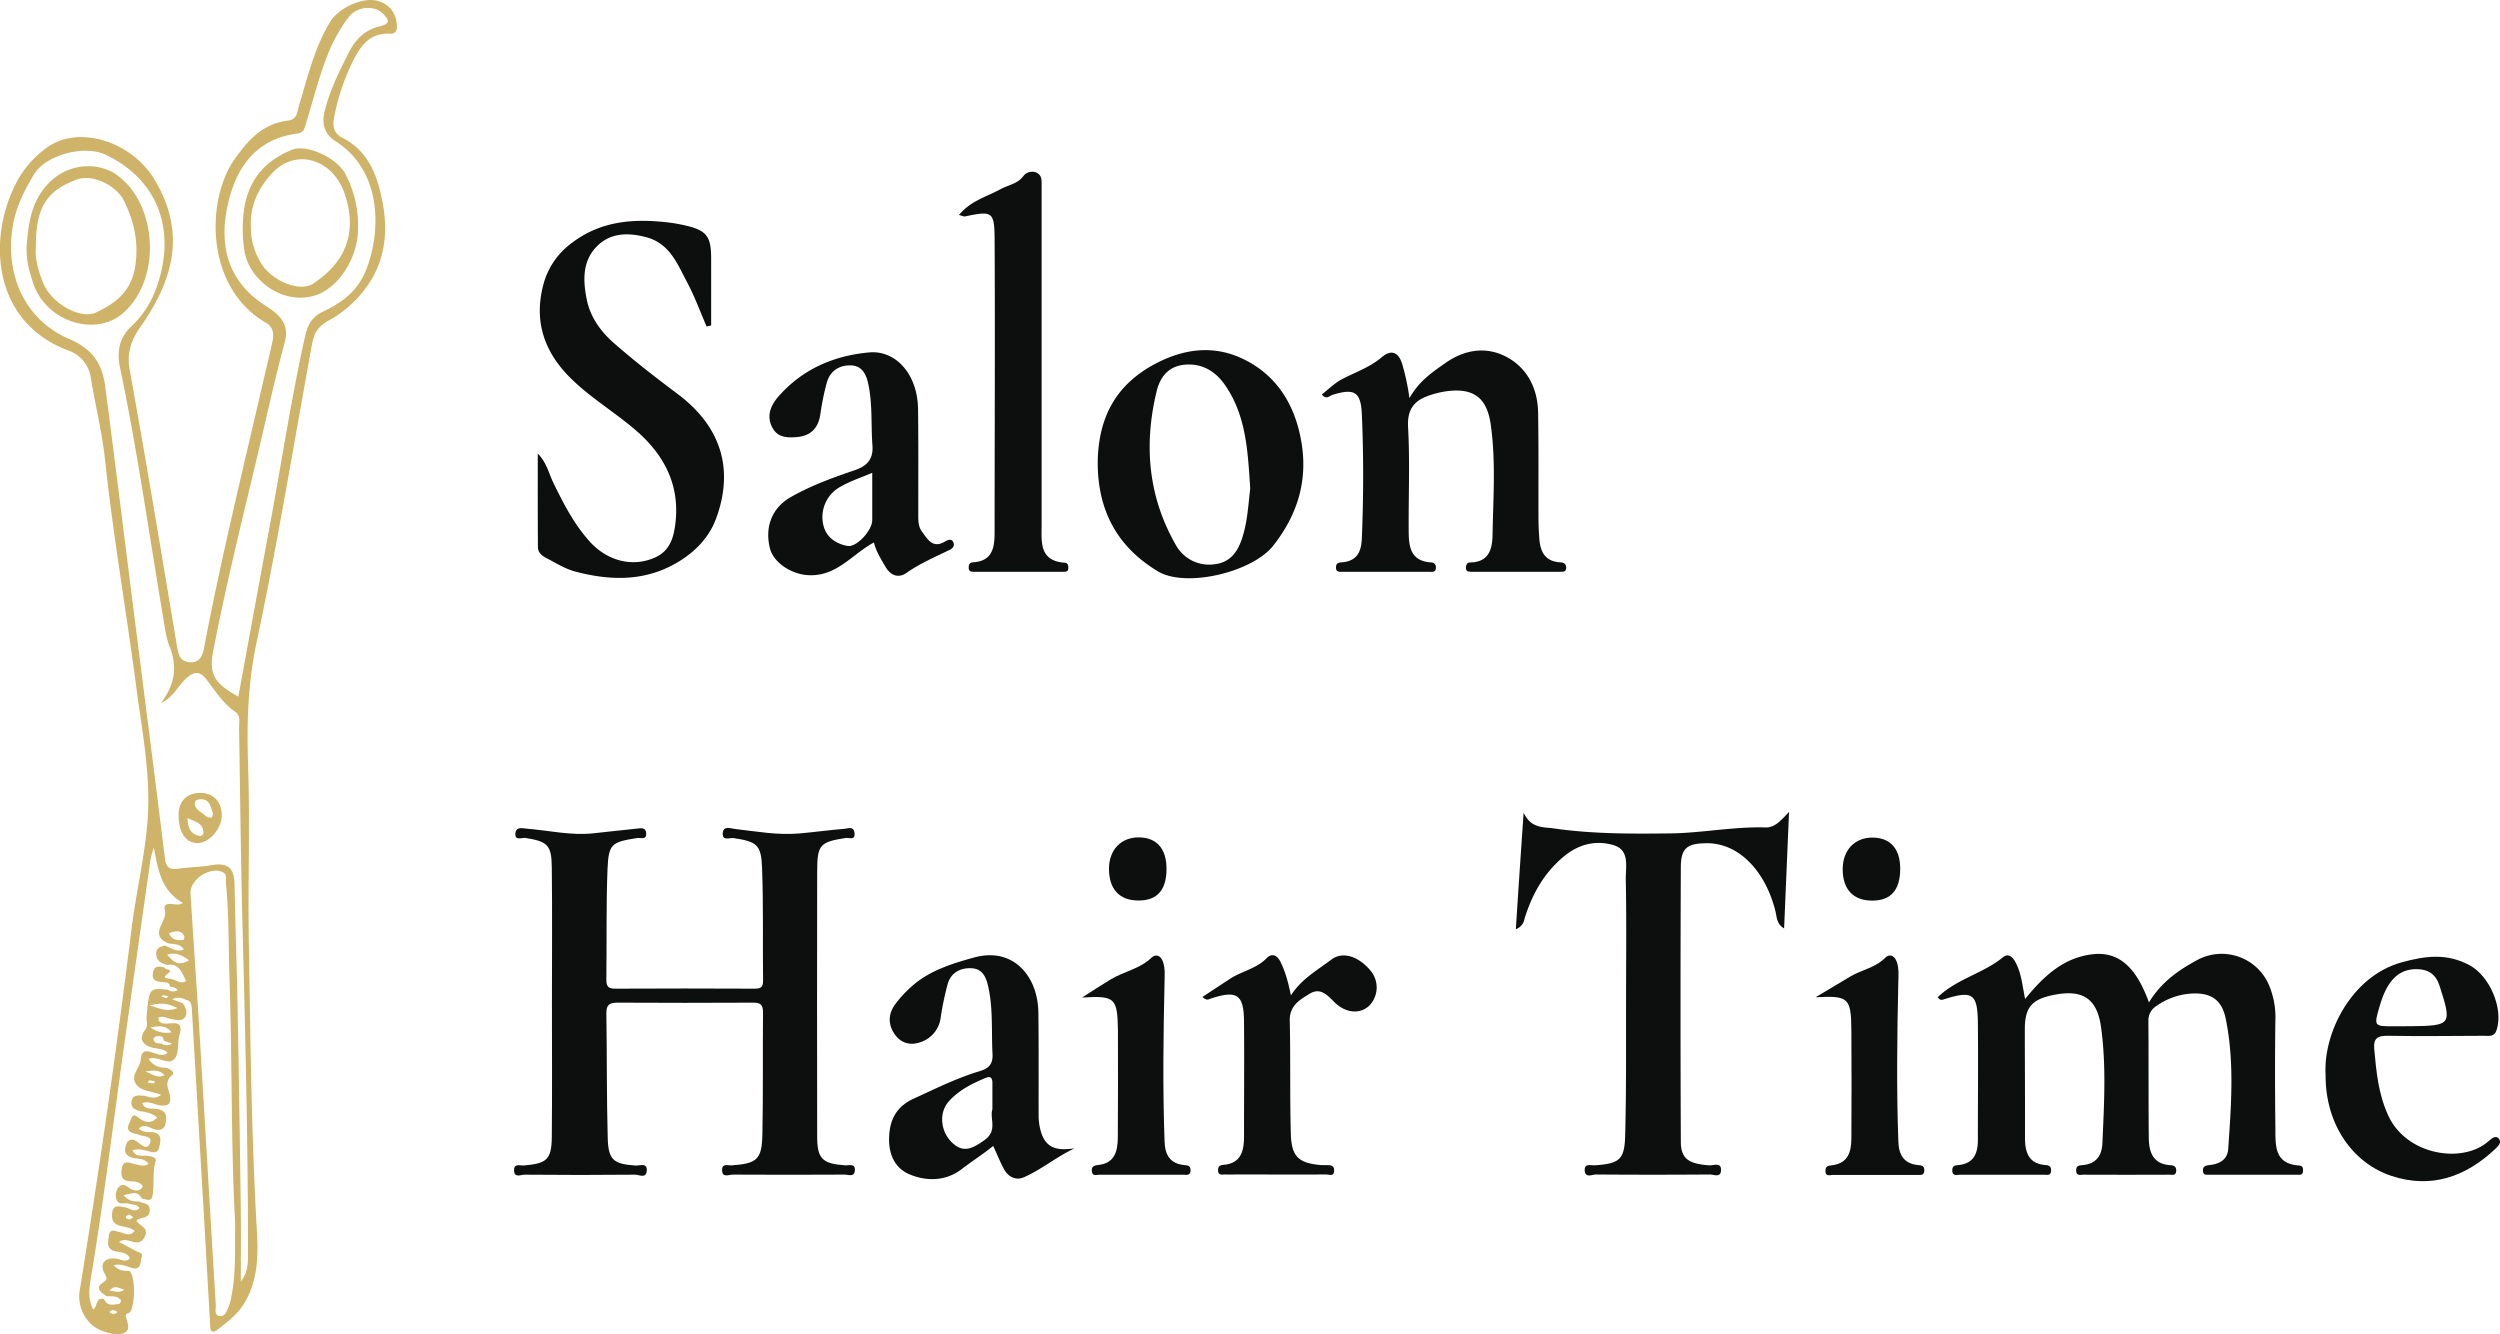 <svg id="Lag_1" data-name="Lag 1" xmlns="http://www.w3.org/2000/svg" viewBox="0 0 1013.25 540.8"><defs><style>.cls-1{fill:#0d0e0e;}.cls-2{fill:#ceb368;}</style></defs><path class="cls-1" d="M265.61,509.91c0-18.32.16-36.65-.06-55-.11-9-1.76-10.35-10.68-11.81-1.39-.22-4.43,1.36-4.06-1.95.32-2.72,2.92-1.94,4.69-1.79,8.89.72,17.69,2.82,26.7,1.89,5.92-.61,11.83-1.33,17.76-1.91,1.59-.16,3.73-.68,3.86,1.9.14,2.86-2.34,1.69-3.69,1.91-10.39,1.66-11.57,2.3-12,12.75-.58,14.89-.26,29.81-.47,44.72,0,2.82.94,3.59,3.66,3.58q28.19-.14,56.37,0c2.27,0,3.52-.39,3.49-3.12-.18-15.34.17-30.69-.41-46-.35-9.33-2.2-10.47-11.53-11.91-1.51-.23-4.5,1.28-4.41-1.8.1-3.42,3.2-2.1,4.95-1.9,8.67,1,17.3,2.58,26.08,1.82,6.13-.53,12.24-1.39,18.38-1.89,1.39-.12,3.62-1.17,4,1.65.4,3.26-2.23,1.86-3.49,2.06-10.53,1.67-11.62,2.68-11.64,13.55q-.1,53.68,0,107.39c0,9.13,2.07,11.05,11.24,11.75,1.63.12,4.42-1,4,2.3-.3,2.58-2.65,1.45-4.06,1.46q-22.72.13-45.47,0c-1.47,0-4.28,1.47-4.25-1.9,0-2.79,2.41-1.73,3.87-1.84,10.33-.77,12.26-2.34,12.47-12.73.33-16.41.09-32.82.25-49.22,0-3.09-1-4.05-4-4q-27.54.15-55.09,0c-3.33,0-4.45,1.07-4.4,4.41.26,16.83.09,33.66.55,50.48.25,8.93,2.38,10.49,11.23,11.13,1.74.12,5-1.39,4.57,2.35-.35,3-3.15,1.34-4.69,1.35q-22.43.22-44.84,0c-1.46,0-4.28,1.5-4.23-1.88,0-2.79,2.42-1.73,3.89-1.85,9.4-.78,11.3-2.38,11.4-11.56C265.74,546.13,265.6,528,265.61,509.91Z" transform="translate(-41.91 -103.49)"/><path class="cls-1" d="M827.28,507.67c7.61-7.42,18.36-9.61,26.45-16.21,1.8-1.46,3.54-.71,4.95,1.82,2.43,4.38,2.84,9.22,4,15.12,7.66-9.51,15.72-16.74,27.19-18.13,10.5-1.27,17.74,4.86,23,19.5,4.86-8,11.64-12.87,19.26-17a20.83,20.83,0,0,1,29.13,9.37A33.22,33.22,0,0,1,964.12,517c-.2,14.49-.16,29,0,43.48.09,7-.66,14.8,9.79,15.4,1.41.09,1.47,1.3,1.4,2.4-.09,1.6-1.39,1.32-2.33,1.32q-17.94,0-35.88,0c-1,0-2.18.22-2.32-1.37-.18-2.08,1.08-2.37,2.75-2.55,4-.44,7.18-2.21,7.47-6.52,1.22-17.61,2.58-35.3-1-52.77-1.67-8.2-6.56-10.9-15-10.12a27.5,27.5,0,0,0-13,4.88,6.9,6.9,0,0,0-3.34,6.32c.11,15.56,0,31.12.15,46.68,0,6,1.44,11.17,8.89,11.6,1.57.09,2.33.83,2.22,2.39-.14,2-1.75,1.45-2.85,1.45q-17.29.07-34.6,0c-1.28,0-3.19.69-3.09-1.88.06-1.8,1.25-1.89,2.59-2,5.42-.49,7.83-3.74,8.05-8.92.67-15.74,1.62-31.53-.59-47.19-1.63-11.49-7.5-15.13-18.86-12.93-9.29,1.8-12.06,5.09-12,14.39,0,14.49.12,29,.07,43.48,0,6,1.45,10.64,8.44,11.16,1.71.13,2.22.92,2.13,2.41-.12,2-1.7,1.49-2.84,1.5q-17,0-34,0c-1.28,0-3.18.74-3.2-1.8,0-1.75,1-2,2.44-2.11,6.24-.61,7.94-4.69,7.93-10.25,0-15.78.17-31.55,0-47.32-.12-11.87-2.14-13.22-13.29-9.77C829.28,508.66,828.36,509.27,827.28,507.67Z" transform="translate(-41.91 -103.49)"/><path class="cls-1" d="M259.87,287.33c3.65,3.68,4.5,8.12,6.34,11.89,4.09,8.38,8.24,16.5,14.58,23.62,7,7.85,17.38,10.84,26.77,6.53,5.4-2.48,7.1-7.15,7.88-12.23,2.47-16.1-3.8-28.86-15.79-39.21-8.57-7.39-18.39-13.19-26.49-21.2-10.87-10.76-15-23.37-10.93-38.25A30.62,30.62,0,0,1,274,201.71c11.84-8.88,25.27-9.69,39.24-8a63.73,63.73,0,0,1,6.29,1.13c8.74,2,10.6,4.35,10.61,13.37s0,18.13,0,27.2l-1.83.41c-2.62-6-4.86-12.23-7.95-18-3.91-7.34-7-15.63-16.44-18.16-7.44-2-14.72-1.91-20.27,3.85-5.85,6.08-5.44,14-3.87,21.64,1.45,7,5.7,12.79,10.91,17.36,8.33,7.3,17.12,14.11,26,20.76,17.27,13,22.87,30.15,15.48,50.31-2.5,6.81-7.17,12.19-13.36,16.37-13.77,9.27-28.58,9.2-43.77,5.19-4.12-1.09-7.91-3.52-11.76-5.51-1.71-.88-3.34-2.22-3.35-4.37C259.84,312.89,259.87,300.51,259.87,287.33Z" transform="translate(-41.91 -103.49)"/><path class="cls-1" d="M656.28,480.1c1-15.65,2-30.52,3.15-47.21,3.1,6.49,7.92,5.72,12.44,6.38,15.49,2.23,31,2.17,46.63,2,13-.11,25.87-2.8,38.92-2.42,3.84.11,6.08-2.58,9.59-6.3-.7,16.47-1.34,31.55-2,47.24-3.09-1.83-2.93-4.65-3.54-7.09-3.82-15.39-14.26-27.6-28-27.45-7.66.09-10.28,1.89-10.32,9.63q-.24,55.62,0,111.26c0,7,3.14,9.06,11.55,9.66,1.74.12,5-1.48,4.73,2.2-.2,2.91-3,1.49-4.58,1.51q-23.05.18-46.13,0c-1.49,0-4.28,1.56-4.52-1.56s2.56-2.05,4.21-2.17c9.69-.69,11.9-2.21,12.17-11.75.5-18.1.33-36.22.37-54.33,0-16.63.21-33.26-.11-49.88-.1-4.94,1.73-11.77-4.9-13.77-7.08-2.14-14.08-.5-20.13,4.5-8.14,6.72-12.93,15.39-16,25.25A5.43,5.43,0,0,1,656.28,480.1Z" transform="translate(-41.91 -103.49)"/><path class="cls-1" d="M613.15,264.83c4-7,9.23-10.43,14.41-14.09,7.85-5.57,16.4-6.87,24.43-2.85,8.74,4.38,13.16,12.86,13.32,22.84.24,14.49.09,29,.15,43.48,0,2.55.16,5.11.34,7.66.38,5.17,2.28,9.09,8.21,9.51,1.36.09,2.54.31,2.66,2,.13,2-1.31,1.85-2.54,1.85q-17.94,0-35.88,0c-1.06,0-2.19-.06-2.2-1.57,0-1.17.43-2.19,1.72-2.21,7.68-.1,9-5.51,9.07-11.34.27-14.9,1.37-29.85-.76-44.68-1.58-11-7.19-14.87-18.22-13.32a36.84,36.84,0,0,0-6.18,1.49c-6.27,2-9.51,5.45-9.08,13,.77,13.82.16,27.7.25,41.56,0,6.4.4,12.78,9.17,13.28a1.88,1.88,0,0,1,1.86,2.13c0,2-1.56,1.68-2.73,1.68q-17.61,0-35.23,0c-1.28,0-2.6.09-2.54-1.87.06-1.79,1.21-1.91,2.57-2,5.87-.53,7.69-4.16,7.91-9.6.69-16.83.74-33.65,0-50.47-.41-9.06-3.05-10.54-11.94-7.77-1.15.36-2.49,2.14-4.28-.19,2.79-2.13,5.16-4.62,8.44-6.32,5.34-2.76,11.09-4.7,15.84-8.75,3.68-3.14,6.79-2.37,8.36,2.95A92.74,92.74,0,0,1,613.15,264.83Z" transform="translate(-41.91 -103.49)"/><path class="cls-1" d="M486.82,290.29c.39-17.63,7.27-31,23.68-39.54,11.36-5.91,22.84-7.26,34-2.34,14.13,6.25,22,18.27,24.75,33.55,2.89,16-1.29,29.93-11.27,42.65-8.5,10.85-35.47,17.23-46.75,10.46C494.31,324.92,486.62,309.77,486.82,290.29Zm61.81,11.16c-1-14.65-1.48-29.14-10.1-41.73-3.91-5.71-9.21-8.9-16.07-8.45-6.48.42-10.24,4.51-11.75,10.74-5.31,21.88-3.44,42.95,7.91,62.61a15.37,15.37,0,0,0,15.25,7.6c6.1-.61,9.41-4.4,11.4-10.37C547.54,315.05,547.82,308.14,548.63,301.45Z" transform="translate(-41.91 -103.49)"/><path class="cls-1" d="M430.59,190.61c4.81-5.8,11.26-7.39,16.84-10.45,3.06-1.67,6.76-2.11,9.17-5.19a4.46,4.46,0,0,1,5.09-1.64c2.59,1,2.39,3.25,2.39,5.33,0,14.06,0,28.11,0,42.17,0,31.74,0,63.48,0,95.22,0,6.92-1.13,14.81,9.44,15.52,1.31.09,1.44,1.36,1.36,2.46s-1.05,1.21-1.87,1.21q-18.24,0-36.49,0c-1.2,0-2.05-.33-2-1.75,0-1.17.34-2,1.73-2.1,7.92-.46,8.77-5.95,8.77-12.16,0-39.62.23-79.24,0-118.85-.06-11.2-1-11.47-11.91-9.19C432.65,191.33,432,191,430.59,190.61Z" transform="translate(-41.91 -103.49)"/><path class="cls-1" d="M396.13,323.33c-8.83,4.78-15,13.73-26.33,13.29-7.14-.27-14.41-5.1-15.85-10.95-2.2-8.94,1.1-16.53,8.47-20.72,8.26-4.7,17.1-7.88,26-10.92,4.8-1.63,7.52-4.35,7.09-10-.62-8.25.07-16.58-1.65-24.78-.87-4.1-2.54-7.55-7.13-7.67s-8.34,2.19-9.67,6.82a102.69,102.69,0,0,0-2.66,13c-.85,5.63-3.84,8.74-9.58,9.24-3.84.34-7.59.15-9.71-3.55-2.7-4.74-1-9.07,2.25-12.84,9.75-11.14,22.45-16.62,36.88-17.93,10.52-.95,19.58,8.58,19.76,23.07.17,13.84.08,27.68.09,41.53,0,2.78-.21,5.76,1.47,8,2.23,3,4.34,7.14,9.45,4,.93-.57,2.56-1.29,3.29.33.56,1.24,0,2.35-1.41,3.06-6,2.92-12.14,5.54-17.69,9.45-2.9,2-6.13,1.31-8.41-2.56C398.88,329.92,396.88,326.76,396.13,323.33Zm-.7-28.21c-4.74,2-9,3.41-12.75,5.57a14,14,0,0,0-7.09,15.5c1.14,5.15,5.22,7.66,9.65,8.55,3.89.78,10.19-6.37,10.19-10.41Z" transform="translate(-41.91 -103.49)"/><path class="cls-1" d="M477.44,568.92c-7.43,3.45-13.44,8.62-20.58,11.73-3.22,1.4-6.34-.15-8.06-3.35-1.57-2.94-2.83-6.06-4.35-9.36-4.26,3.46-8.66,6.24-12.82,9.43-6.29,4.82-14.14,5.07-21.27,2-5.54-2.38-8.07-7.6-8.11-13.86,0-7.66,2.61-13.38,10-16.74,8.76-4,17.38-8.33,26.61-11.1,3.86-1.15,5.55-2.89,5.32-7.07-.49-9.1.29-18.26-1.75-27.3-.89-3.9-2.36-7.11-6.61-7.37-4.6-.28-8.46,1.7-9.83,6.41A120.64,120.64,0,0,0,423.16,516a12,12,0,0,1-8.27,9.91c-4.25,1.48-8.22.29-10.78-3.88s-1.86-8.33.9-11.88a47.44,47.44,0,0,1,8.82-8.86c6.79-5.07,15-7.55,22.94-9.74,15.6-4.29,25.77,7.32,26,22.32.17,13.83.07,27.67.1,41.51a22.64,22.64,0,0,0,1.15,7.48C466.28,569.45,471.25,569.76,477.44,568.92Zm-33.31-15.8c0-4,0-7.38,0-10.77,0-1.93-.71-2.79-2.7-2-5.59,2.34-11,5-15.07,9.66s-3.28,12.48,1.89,17c4.36,3.84,8.06,1.83,12.59-1.38C446.46,561.72,442.9,556.81,444.13,553.12Z" transform="translate(-41.91 -103.49)"/><path class="cls-1" d="M984.47,539.05c-1-16.91,10.54-39.93,30.81-45.52,9.81-2.7,18.4-3.73,27.54,1.16,8.09,4.34,13.79,17.46,11,26.17-.94,3-3.08,2.43-5.12,2.44-13,.05-26,.22-39,0-4.11-.08-5.9,1-5.52,5.22.84,9.27,1.64,18.31,5.71,27.15,7.36,16,30,19.68,40.58,10.39,1-.85,2.86-2.8,4.28-1,1.2,1.56-.36,3-1.66,4.23-12,11.26-25.9,16.06-41.87,10.81C996,575.13,984.3,559.76,984.47,539.05Zm34.4-19.63c16.64-.2,16.86-.59,11.81-16.33-1.53-4.77-4.64-6.8-9.44-6.81-7.2,0-11.84,4.63-14.83,14.89-2.43,8.32-2.43,8.32,6.07,8.26C1014.61,519.41,1016.74,519.42,1018.87,519.42Z" transform="translate(-41.91 -103.49)"/><path class="cls-1" d="M565.12,506.93c4.18-6.58,10.64-10.18,16.43-14.55,4.51-3.4,11.07-1.41,16.07,4.8a10.58,10.58,0,0,1-.79,13.95c-3.78,3.54-9.63,3-14.16-1.54-2.8-2.79-5.61-5.95-9.85-3.39-4.08,2.46-8.32,4.87-8.17,11,.36,15.33,0,30.68.44,46,.29,9.28,3.3,11.78,12.54,12.52.63,0,1.28,0,1.92,0,1.56,0,3.1,0,3.08,2.17,0,2.61-2.1,1.6-3.27,1.61-12,.07-23.9,0-35.86,0-1.71,0-3.42.09-5.12,0-1.15,0-2.72.49-2.79-1.55-.06-1.52.54-2.23,2.21-2.36,7.09-.57,8.29-5.63,8.31-11.36,0-15.55.13-31.11,0-46.66-.1-11-2.77-12.82-13.25-9.43-1,.32-1.88,1.13-3.59-.6,3.84-2.53,7.6-5,11.39-7.48,4.73-3,10.55-4,14.7-8.3,1.47-1.53,3.72-1.87,5.44,1.4C563,497.52,564.05,501.85,565.12,506.93Z" transform="translate(-41.91 -103.49)"/><path class="cls-1" d="M777.77,507.68q7-4.19,14-8.37c4.62-2.76,10.22-3.56,14.25-7.67,1.49-1.52,3.7-1.21,4.71,1.84.85,2.57.64,5,.58,7.51-.49,21.7-.78,43.39,0,65.1.18,5.46,2.19,9,7.95,9.6,1.3.14,2.51.1,2.57,2,.07,2.49-1.71,1.94-3.06,2q-17,0-33.9,0c-1.22,0-3.23.88-3.11-1.82.07-1.75,1.13-1.93,2.51-2.08,6.67-.72,8-5.47,8-11,.07-14.47.12-28.94,0-43.41C792.19,507.79,791.18,507,777.77,507.68Z" transform="translate(-41.91 -103.49)"/><path class="cls-1" d="M480.46,507.79c3.88-2.47,7.71-5,11.66-7.38,5.34-3.19,11.78-4.23,16.51-8.78,1.58-1.52,3.71-1.15,4.71,1.89.84,2.57.62,5,.57,7.5-.49,21.7-.79,43.4,0,65.1.18,5.48,2.22,9,8,9.57,1.32.14,2.5.15,2.54,2,0,2.51-1.76,1.91-3.09,1.91q-16.95.06-33.9,0c-1.08,0-2.72.73-3-1.22s.63-2.52,2.5-2.71c6.67-.67,7.94-5.49,8-11,.07-14.48.12-28.95.05-43.42C494.81,507.82,493.86,507,480.46,507.79Z" transform="translate(-41.91 -103.49)"/><path class="cls-1" d="M514.7,455.47q.07,12.93-11.17,13c-7.87.08-12.21-4.56-12.15-13,.06-7.6,4.93-12.65,12.14-12.59S514.66,447.49,514.7,455.47Z" transform="translate(-41.91 -103.49)"/><path class="cls-1" d="M812.07,455.51c0,8.62-3.69,12.94-11.21,13-7.87.06-12.2-4.6-12.1-13,.08-7.6,5-12.63,12.17-12.55S812.05,447.51,812.07,455.51Z" transform="translate(-41.91 -103.49)"/><path class="cls-2" d="M115.93,510.06c1.26,1.84,2.31,4,.81,5.88-1.29,1.6-3.52.92-5.43.56s-3.59-1.53-5.25-.45c.4,5.67,11.24-2.12,8.62,6.76-1,3.35-.07,7.47-2,9.76-2.61,3.11-6.74-1.44-10.57.1a7.66,7.66,0,0,0,6.63,3.56c1.81.09,4.27,1.92,3.08,2.88-4,3.2-1,6.39-.9,9.57.11,2.77-1.58,3-3.77,2.86-2.49-.19-4.77-2-7.62-.95,1.15,2.82,3.69,2,5.69,2.34,2.61.4,4.24,1.17,4,4.42s-1.5,4.69-4.82,3.83c-2-.69-4.06-2.36-6.3-.27,1.6,1.44,3.47,1.48,5.37,1.43,4.26.38,3.59,3.36,3,6-.7,3.29-3.08,2-5.08,1.56-1.85-.43-3.71-.91-5.76-.19,1.35,2.9,3.92,2,6,2.23,1.57.18,3.82.67,3.39,2.06-1.48,4.74-.41,9.63-1.34,14.31-.5,2.48-2.71,1.12-4.26,1-1.89-3.66-4.28-1.9-7.46-1.44,2.28,2.67,4.33,2.57,6.35,2.58,1.63,1,4.44.38,4.28,3.67-.18,3.45-3.45,2.45-5.4,4.05,1,2.18,5.32,2.78,3.34,6.63-2.72,5.28-7.08-.79-10.35,2.09,2.22,1.19,4.37,2.27,6.44,3.48,1.14.67,3.48.67,2.73,2.68-.67,1.8,0,5.3-3.94,4.4-2.21-.74-4.37-1.86-7.4-1.22,2,2.45,4.28,2.33,6.47,2.38,2.22,2.42,2.35,12.79.26,16.5-.47.84-2.24.55-1.79,2.15.62,2.22,1.89,5.2-.46,6.36-2.84,1.41-6.34.26-9.32-.81-6.16-2.22-10-9.42-9-15.92,7.86-48.73,15-97.55,21-146.54,1.81-14.75,5.37-29.25,6.54-44.13,1.44-18.47-2.27-36.49-4.61-54.57-4-30.55-9.32-60.92-12.59-91.58-1.19-11.18-3.92-22.18-5.77-33.29a13.72,13.72,0,0,0-9.19-11.25c-30.18-11.37-32.34-43.73-22.24-65.47a40.63,40.63,0,0,1,14.33-17.25C74.5,154.27,95.18,161,104.36,176c13.37,21.94,7.66,41.21-5.68,60.21-3.62,5.17-5.44,10.38-4.2,17.21,6.76,37.44,13,75,19.25,112.49.58,3.47,1.55,5.77,5.16,6s5-2.15,5.66-5.5c6.92-36.53,15.84-72.62,24.16-108.84,1.19-5.17,2.49-10.33,3.59-15.52.65-3,.57-5.91-2.66-7.78C125,220,125.3,184.46,137.05,167.93c5.51-7.76,11.51-14.44,21.72-15.58,3.64-.4,3.64-3.72,4.41-6.26,3.47-11.55,6.21-23.35,12.61-33.83,3.4-5.57,13.28-10.21,19.39-8.35,4.71,1.44,7.31,4.9,7.59,10,.11,2.09-.59,3.33-2.82,3.23-9.34-.43-12.78,6.55-16,13.21a88.51,88.51,0,0,0-6.6,20.61c-.73,3.44-.22,6.62,3.13,8.28,11.27,5.58,14.68,16.38,16.63,27.12,1.86,10.21,1.06,20.72-4.59,30.31a46,46,0,0,1-17.61,16.85c-4.43,2.46-5.83,5.52-6.6,9.8-7.36,40.37-14,80.89-22.5,121-3.49,16.52-3.9,32.71-3.35,49.25.8,24.07-.11,48.16.3,72.21.67,39,1,77.93,3.29,116.85.57,9.82.35,19.56-4.8,28.52-2.73,4.76-6.9,8-11.08,11.15-3.45,2.58-3-1-3.12-2.83-.8-13.17-1.51-26.35-2.27-39.53q-2.55-43.68-5.11-87.35c-.11-1.8-.21-3.45-2.42-3.87a5.85,5.85,0,0,0-5.61-.21Zm-8.58,16.34a3.59,3.59,0,0,0,4.25.06l-3.31-1.18c-.17-2.11-1.71-1.92-3.11-1.71-.43.06-1.14.76-1.09,1C104.42,526.45,105.93,526.39,107.35,526.4Zm1.28-39.66c2.5.73,4.72,2.95,7.79,1.54-1.69-2.7-4.6-1.84-6.85-2.67-7.34-3.67.25-8.5-.81-13-1.21-5.13,5.31-1.08,7.2-3.2-8.92-5.09-10-13.76-11.69-22.37a29.17,29.17,0,0,0-1.63,6.66q-4.85,34.1-9.66,68.18c-4.74,33.26-8.73,66.62-14.27,99.77-.69,4.08-1.22,8.43,1,12.63,1.8-1.28.89-5.13,4.39-4.29,1.27,3.17,3.88,2.23,6.21,1.93.28,0,.77-1.27.59-1.49-1.48-1.84-3.65-1.54-5.7-1.57-2.08-1.25-4.73-3.25-2.07-5.18,2.28-1.67,2.45-1.69,1.07-4.24-2.14-4,.55-6.54,5.22-5.76,1.66.28,3.47,1.63,5.18-.23-1.39-2.58-4-2.27-6.15-2.86-3.75-1-2.63-4-2.42-6.24.29-3.2,2.79-1.82,4.43-1.47,2,.44,4.11,2,6-.53-3.1-2.76-9.8-.42-9.11-7.12.42-4.12,3.5-2.59,5.9-2.29,1.68.73,3.34,1.88,5.18.28-.88-1.6-2.46-1.5-3.89-1.71-1.72-1-4.6.94-5.45-2a5.11,5.11,0,0,1,.93-4.85c2.17-2.33,3.7.41,5.52,1,1.66.55,3.33.67,4.25-1.39-1.25-1.91-3.22-1.93-5.06-2-3.76-.19-3.92-2.63-3.43-5.36.62-3.39,3-2.12,5-1.68s3.79,1.23,5.86,0c-2-2.75-5-1.76-7.3-2.74-2.71-1.17-2.55-3-1.76-5.22S95.7,565,97.17,566c1.89,1.27,4.24,4,5.51.83s-2.89-2.55-4.71-3.5c-.73-.38-1.69-.31-2.45-.66-3.12-1.41-1.24-3.45-.62-5.34.85-2.6,1.79-1.91,3.57-.55,2.12,1.63,4.76,2.3,7.13-.34-2.14-1.88-4.44-2.16-6.74-2.58s-4.22-1.61-3.6-4.27c.58-2.46,2.82-2.13,4.76-2s4.17,1.9,7.24-.38c-3.94-1.57-8.07-1.3-10.19-4.3-2.54-3.6,1.66-6.52,1.93-10.19.52-7.24,7.41.77,10.82-2.5-1.49-1.69-3.7-1.57-5.67-2-4.31-.95-6.18-3.52-3.48-7.25,1.47-2,.47-3.62.63-5.35,1.1-11.74,1-11.75,8.61-11a3.53,3.53,0,0,0,4,.14,3.49,3.49,0,0,0-3.06-1.29c-.25-2.14-2-1.76-3.35-1.93-2.25-.28-4.13-.71-3.59-3.77s2.56-2.69,4.71-2.1c.3,1,3.42.6,1.79,2-2.14,1.81-2.57,2.19.47,2.53,2.14.24,4.06,2.4,6.47.85-1.79-3.22-2.74-7.31-7.78-6.49-2.24-.63-4.21-1.54-4.35-4.29C105.09,487.89,106.69,487.15,108.63,486.74Zm-1.49-98.34c5.47-7.08,6.84-14.4,3.57-22.68-1.46-3.7-2-7.81-2.64-11.79C102.34,320,97.55,285.87,90.49,252.14c-1.34-6.43,0-12,4.57-16.3,6.66-6.22,10.22-13.75,12.23-22.47,4.7-20.47-3.48-38-22.37-47.09-8.68-4.17-24.21-.17-29.14,7.77-4.27,6.88-7.75,14.19-8.89,22.3C44.15,215.81,52.56,233.47,70,240.9c9.76,4.15,13.4,10.38,14.58,19.43,4,30.57,7.77,61.17,11.64,91.75,4.2,33.12,8.47,66.22,12.53,99.35.46,3.71,2,4.59,5.34,4.13,4.64-.62,9.37-.67,14-1.47,6.8-1.18,8.8,2,8.9,8.17.27,16.6.91,33.2,1.22,49.81q.77,40.89,1.29,81.78c.13,9.69,0,19.39,0,29.09,3.24-4,2.91-8.47,2.92-12.86,0-45.16-1.18-90.3-2.32-135.44-.63-25.34-.86-50.69-1.3-76,0-2.28.76-5-1.49-6.57-5-3.52-8.17-8.55-11.74-13.22-3-3.93-5.53-2.89-8.42-.19C113.88,381.74,112.06,386.23,107.14,388.4Zm31.36-2.56c4.36-23.67,8.57-46.83,12.89-70,4.7-25.23,8.52-50.62,14.09-75.69,1-4.54,2.59-8.15,7.29-10.34,7.75-3.61,14.25-8.44,17.62-17.14,6-15.52,6.48-39.75-12.37-51.86-5.09-3.26-5.73-7.63-4.42-12.71,2.13-8.24,5.85-15.81,9.71-23.4,2.88-5.65,6.85-9.25,12.66-10.59,4.67-1.08,3.2-3,1.24-5-3.52-3.67-10.79-3.14-14.13,1.52a64,64,0,0,0-7.35,12.55c-4.12,9.81-6.7,20.1-9.76,30.23-.65,2.18-.85,3.86-3.69,4.23-17.28,2.24-25.07,14.65-28.2,29.5-3.32,15.78,0,30.23,15.15,40.06,4.73,3.07,10.31,6.77,8.13,14.84-3.93,14.52-7.12,29.23-10.58,43.87-6.39,27-13.15,54-18.43,81.28C126.51,376.7,128.63,380.36,138.5,385.84Zm-1.29,213c-1.71-30.08-1.14-64.35-2.28-98.58-.43-13-.18-26-1.45-38.89-.15-1.56.68-3.48-1.44-4.45-5.06-2.32-13.27,3.13-12.92,8.68,1.21,19.3,2.57,38.6,3.74,57.91,2.2,36.28,4.29,72.58,6.51,108.87.1,1.52-.75,4,1.33,4.44,2.33.56,3.07-1.9,3.82-3.54a21.38,21.38,0,0,0,1.26-4.87C137.43,620,137.17,611.52,137.21,598.88ZM118.53,492.7c-3-2.19-5.46-3.32-8.86-2.33C111.92,493.08,114,495.38,118.53,492.7Zm-8.14-11.06c1,2.85,3.27,3,5.5,2.86.87-.07.94-1.44.45-2.11C114.77,480.24,112.71,481,110.39,481.64ZM102.47,511c4.5,1.29,7.1,2.73,11.33,1.07C110.17,510.23,107.41,509.74,102.47,511Zm9,10.92c-2.5-3.21-5.4-2.46-8.58-2.07A10.52,10.52,0,0,0,111.48,521.88ZM100.74,537.8c2.39.61,4.69,3,7.86,1.47C106.42,536.81,103.66,537.38,100.74,537.8Zm-8.46,88.37c-2.13-.46-3.79-2.17-6,.42C88.38,626.75,90.07,627.8,92.28,626.17Zm9.48-83.92a23.64,23.64,0,0,0,2.49.32c.14,0,.29-.52.44-.79a23,23,0,0,0-2.27-.49C102.29,541.28,102.09,541.76,101.76,542.25Zm-7.47,53.46c-.48.29-1.36.58-1.36.87,0,1,.95,1.13,1.68,1.07.45,0,.86-.55,1.29-.84Zm15.89-88.33a10.49,10.49,0,0,0-1.79-.5c-.36,0-.74.23-1.11.36a11.31,11.31,0,0,0,1.87.8C109.37,508.1,109.72,507.69,110.18,507.38ZM89.52,635.26c-1.08-.71-2.15-1.27-3.26,0A2.16,2.16,0,0,0,89.52,635.26Z" transform="translate(-41.91 -103.49)"/><path class="cls-2" d="M52.71,203.09c.76-10,2.17-19.58,10.57-26.92,7.19-6.29,18.58-7.25,26.3-1.56,15.83,11.68,18,41.19,2.72,55.35-11.3,10.49-31.82,4.08-37-11.82C53.69,213.3,52.41,208.33,52.71,203.09Zm3.74.43c-.49,4.63.95,9.74,2.94,14.66,3.32,8.21,15.06,15,21.5,11.94C88.62,226.48,95,221.68,96.63,212s-.22-18.53-4.39-27c-3.31-6.76-13.24-11-19.11-8.78C60.62,180.87,56.38,187.6,56.45,203.52Z" transform="translate(-41.91 -103.49)"/><path class="cls-2" d="M122.84,424.86c5.46-.11,9,3.55,8.95,9.18-.07,5.24-4.89,10.91-9.49,11.14-4.78.24-7.91-4-8-10.83C114.14,428.46,117.3,425,122.84,424.86Zm4.85,10c1-1.55.13-2.62-.19-3.81-.61-2.34-1.93-3.72-4.41-3.62-.73,0-2,.44-2.07.91-.66,2.59,1.41,3.65,3.09,4.9C125.11,434,125.91,435.06,127.69,434.85Zm-9.82.24c.21,4.1,1.4,6.46,4.78,7.16a1.34,1.34,0,0,0,1.7-1.35C124.26,437.14,121.17,436.51,117.87,435.09Z" transform="translate(-41.91 -103.49)"/><path class="cls-2" d="M187,196.79c-.05,10.63-7.68,24.12-18.52,26.76-13.12,3.2-26-7.36-27.54-18.68a56.56,56.56,0,0,1,.08-17.71c2.06-11.41,8.84-18.82,19.32-23,5.82-2.32,18.26,3.29,21.6,9.94A44.75,44.75,0,0,1,187,196.79Zm-43.4-1.2a27,27,0,0,0,5.1,16c4.94,6.4,15,10.15,20,6.91,14.05-9.09,17.85-21.58,13-36.19-4.77-14.41-19.63-18.8-29.12-9C146.74,179.37,143.11,186.76,143.59,195.59Z" transform="translate(-41.91 -103.49)"/></svg>